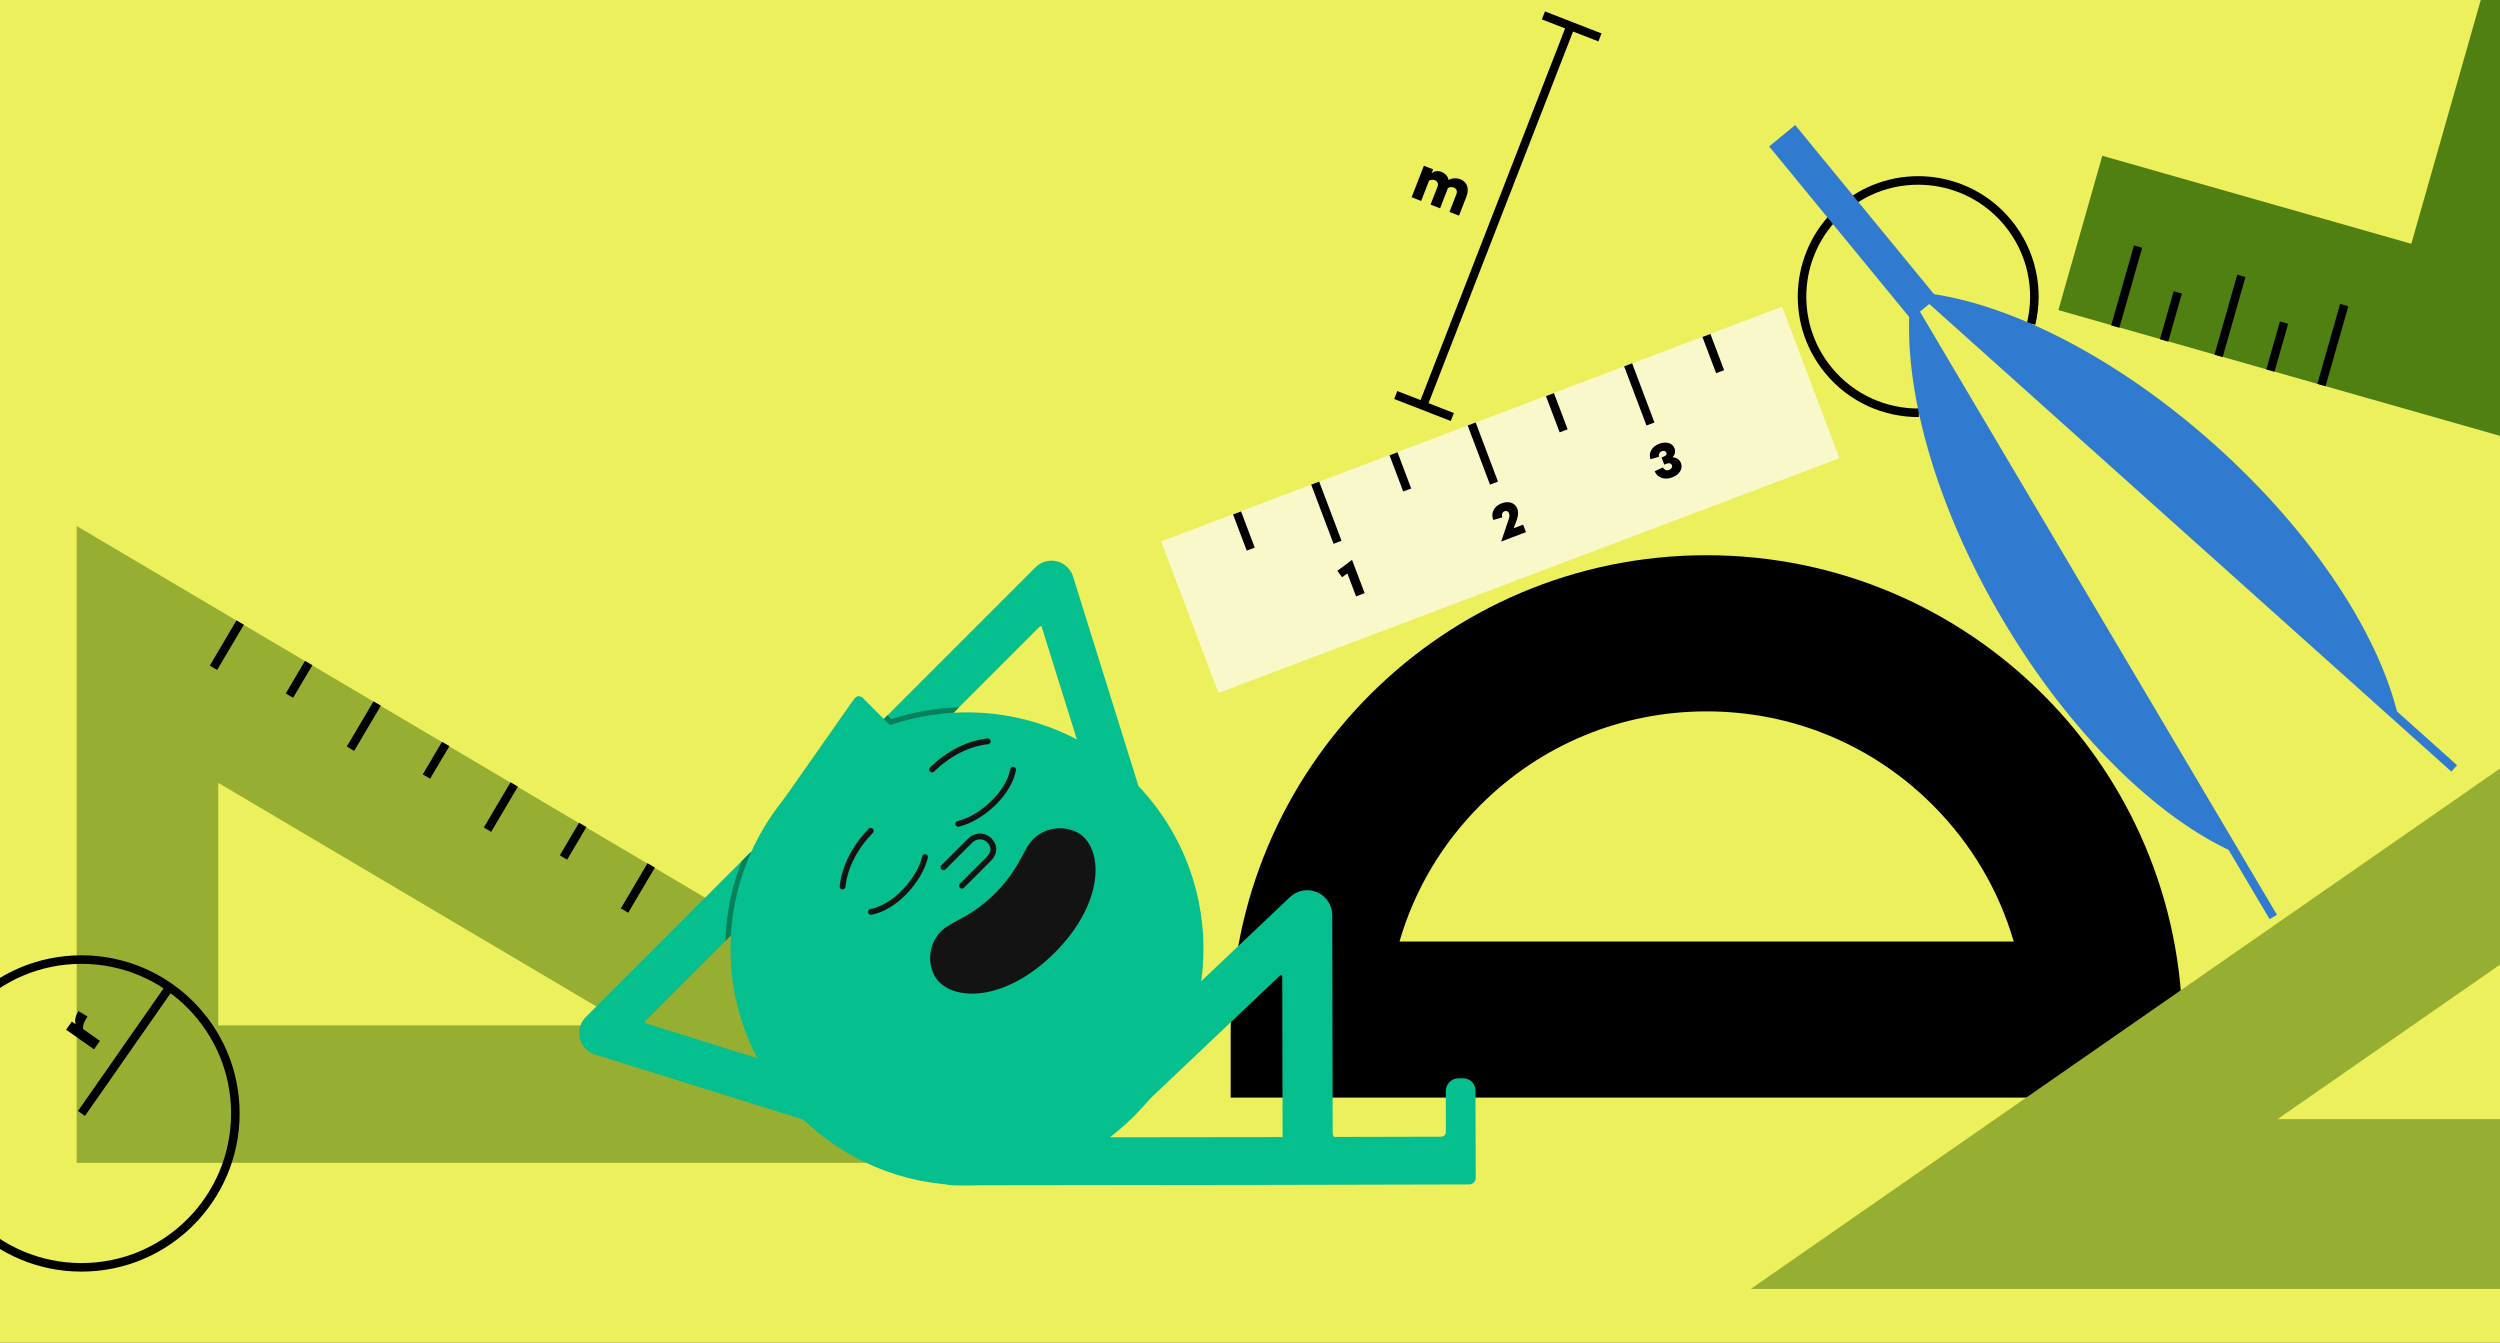 <svg width="1024" height="550" viewBox="0 0 1024 550" fill="none" xmlns="http://www.w3.org/2000/svg">
<rect x="0" y="0" width="1024" height="550" fill="#333333" stroke="none"/>
<g clip-path="url(#clip0)">
<rect width="1024" height="550" fill="#EDF05D"/>
<path d="M699.02 291.38C734.01 291.38 766.9 305 791.64 329.74C807.47 345.57 818.74 364.73 824.82 385.64H573.23C579.3 364.73 590.58 345.56 606.41 329.74C631.15 305 664.04 291.38 699.02 291.38ZM699.02 227.42C591.36 227.42 504.09 314.7 504.09 422.35V449.59H893.96V422.35C893.96 314.7 806.68 227.42 699.02 227.42Z" fill="black"/>
<path d="M31.41 215.46V476.28H472.4L31.41 215.46ZM89.39 320.65L257.39 420.01H89.39V320.65Z" fill="#96AE31"/>
<path d="M87.439 273.52L98.379 255" stroke="black" stroke-width="3.5" stroke-miterlimit="10"/>
<path d="M118.549 284.93L126.439 271.58" stroke="black" stroke-width="3.5" stroke-miterlimit="10"/>
<path d="M143.559 306.67L154.499 288.16" stroke="black" stroke-width="3.5" stroke-miterlimit="10"/>
<path d="M174.67 318.08L182.56 304.73" stroke="black" stroke-width="3.5" stroke-miterlimit="10"/>
<path d="M199.68 339.82L210.62 321.31" stroke="black" stroke-width="3.5" stroke-miterlimit="10"/>
<path d="M230.799 351.23L238.679 337.88" stroke="black" stroke-width="3.5" stroke-miterlimit="10"/>
<path d="M255.809 372.97L266.739 354.46" stroke="black" stroke-width="3.5" stroke-miterlimit="10"/>
<path d="M582.859 166.14L643.329 10.65" stroke="black" stroke-width="3.5" stroke-miterlimit="10"/>
<path d="M632.18 6.31L655.34 15.32" stroke="black" stroke-width="3.5" stroke-miterlimit="10"/>
<path d="M571.699 161.8L594.869 170.81" stroke="black" stroke-width="3.5" stroke-miterlimit="10"/>
<path d="M600.639 80.54L597.609 88.33L593.699 86.81L596.529 79.54C597.009 78.32 596.609 77.27 595.469 76.82C594.639 76.5 593.749 76.58 593.049 77.05C593.019 77.2 592.949 77.36 592.889 77.53L589.859 85.32L585.949 83.8L588.779 76.53C589.259 75.31 588.859 74.26 587.719 73.81C586.889 73.49 586.019 73.58 585.329 74.02L582.109 82.31L578.199 80.79L583.219 67.89L586.999 69.36L586.369 70.98C587.379 70.04 588.869 69.81 590.439 70.42C592.039 71.04 593.029 72.21 593.349 73.72C594.769 72.92 596.559 72.8 598.199 73.44C600.969 74.51 601.909 77.27 600.639 80.54Z" fill="black"/>
<path d="M33.37 519.1C68.18 519.1 96.4 490.881 96.4 456.07C96.4 421.26 68.18 393.04 33.37 393.04C-1.441 393.04 -29.66 421.26 -29.66 456.07C-29.66 490.881 -1.441 519.1 33.37 519.1Z" stroke="black" stroke-width="3.5" stroke-miterlimit="10"/>
<path d="M33.369 456.07L68.989 405.04" stroke="black" stroke-width="3.5" stroke-miterlimit="10"/>
<path d="M34.04 421.49L40.94 426.35L38.5 429.81L27.08 421.77L29.43 418.43L30.99 419.53C30.45 417.78 31.03 415.84 32.11 414.13L35.87 416.36C34.43 418.4 33.79 420.24 34.04 421.49Z" fill="black"/>
<path d="M932.889 458.4L1034.93 387.53L1034.02 307.84L717.109 527.95H1036.53L1035.74 458.4H932.889Z" fill="#96AE31"/>
<path d="M785.95 169.08C772.12 169.14 758.38 163.21 748.92 151.69C732.24 131.38 735.19 101.39 755.5 84.72C775.81 68.04 805.8 70.99 822.47 91.3C832.31 103.29 835.32 118.64 831.96 132.64" stroke="black" stroke-width="3.5" stroke-miterlimit="10"/>
<path d="M907.341 182.35C866.721 145.96 822.111 123.76 787.721 119.91L982.531 294.4C974.931 260.64 947.961 218.74 907.341 182.35Z" fill="#307ACF"/>
<path d="M790.671 120.198L788.336 122.805L1004.08 316.047L1006.42 313.439L790.671 120.198Z" fill="#307ACF"/>
<path d="M820.29 253.81C792.51 206.88 779.42 158.8 782.34 124.32L915.55 349.38C883.92 335.36 848.07 300.75 820.29 253.81Z" fill="#307ACF"/>
<path d="M784.811 124.952L781.799 126.735L929.627 376.481L932.639 374.698L784.811 124.952Z" fill="#307ACF"/>
<path d="M782.705 130.692L793.363 121.942L735.313 51.23L724.655 59.98L782.705 130.692Z" fill="#307ACF"/>
<path d="M987.679 99.86L861.109 63.81L843.109 127.01L969.679 163.06L1032.88 181.06L1050.89 117.86L1086.93 -8.71L1023.73 -26.71L987.679 99.86Z" fill="#4F8011"/>
<path d="M950.859 157.73L960.199 124.96" stroke="black" stroke-width="3.5" stroke-miterlimit="10"/>
<path d="M866.42 133.77L875.75 101" stroke="black" stroke-width="3.5" stroke-miterlimit="10"/>
<path d="M886.41 139.44L892.02 119.77" stroke="black" stroke-width="3.5" stroke-miterlimit="10"/>
<path d="M929.949 151.8L935.549 132.12" stroke="black" stroke-width="3.5" stroke-miterlimit="10"/>
<path d="M908.721 145.78L918.061 113" stroke="black" stroke-width="3.5" stroke-miterlimit="10"/>
<path d="M570.981 471.79C570.981 468.81 568.541 466.37 565.551 466.37C565.551 466.37 553.181 466.37 548.051 466.37C546.841 466.37 545.871 465.39 545.861 464.19L545.691 374.86C545.681 370.76 543.241 367.07 539.481 365.45C535.721 363.84 531.351 364.62 528.381 367.43L434.531 456.39C430.421 460.29 430.251 466.78 434.141 470.89C438.041 475 444.531 475.17 448.641 471.28L524.301 399.56C524.651 399.23 525.221 399.48 525.221 399.96L525.351 468.4C525.341 468.54 525.331 468.68 525.331 468.78C525.331 471.76 525.321 476.32 525.321 476.32C525.321 477.88 526.601 479.16 528.161 479.16H565.741C568.621 479.16 570.971 476.81 570.971 473.93L570.981 471.79Z" fill="#05BF8E"/>
<path d="M357.301 299.22L424.181 232.34C427.451 229.08 432.611 228.79 436.201 231.49C437.721 232.61 438.921 234.2 439.521 236.14L474.781 349.06C476.291 353.89 473.571 359.07 468.741 360.58C463.941 362.18 458.781 359.54 457.271 354.71L426.701 256.81C426.591 256.47 426.161 256.36 425.911 256.61L370.291 312.23C366.711 315.81 360.861 315.81 357.281 312.23C353.731 308.64 353.731 302.79 357.301 299.22Z" fill="#05BF8E"/>
<path d="M239.08 428.61C236.38 425.01 236.67 419.85 239.93 416.59L306.81 349.7C310.39 346.12 316.24 346.12 319.82 349.7C323.4 353.28 323.4 359.13 319.82 362.71L264.2 418.33C263.95 418.58 264.05 419.02 264.4 419.12L362.3 449.69C367.13 451.2 369.77 456.36 368.17 461.16C366.66 465.99 361.48 468.7 356.65 467.2L243.73 431.94C241.79 431.33 240.2 430.14 239.08 428.61Z" fill="#05BF8E"/>
<path d="M396.071 485.51C449.565 485.51 492.931 442.144 492.931 388.65C492.931 335.156 449.565 291.79 396.071 291.79C342.577 291.79 299.211 335.156 299.211 388.65C299.211 442.144 342.577 485.51 396.071 485.51Z" fill="#05BF8E"/>
<path d="M314.101 339.27C313.411 338.47 313.771 337.74 314.271 337.03C314.871 336.17 315.461 335.3 316.061 334.45C323.141 324.36 330.211 314.27 337.291 304.18C341.381 298.35 345.461 292.53 349.541 286.7C350.551 285.26 351.611 284.54 353.341 285.81C354.791 287.27 356.241 288.74 357.691 290.19C361.501 294 365.321 297.79 369.141 301.6C370.951 303.43 372.761 305.26 374.581 307.09C376.311 308.82 376.291 309.12 374.081 310.25C360.391 317.22 346.681 324.17 332.981 331.12C327.461 333.92 321.931 336.71 316.401 339.49C315.331 340.03 314.701 339.96 314.101 339.27Z" fill="#05BF8E"/>
<path d="M306.811 349.71C307.091 349.43 307.391 349.17 307.701 348.93C302.801 359.83 300.031 371.45 299.361 383.17L297.111 385.42C297.471 374.15 299.741 363.12 303.771 352.75L306.811 349.71Z" fill="#07815C"/>
<path d="M390.58 291.95C381.77 292.45 373.01 294.14 364.57 297.03C363.72 296.18 362.87 295.34 362.02 294.49L363.54 292.97C363.96 293.39 364.38 293.81 364.8 294.23L365.14 294.57C374.13 291.62 383.45 289.99 392.83 289.69L390.58 291.95Z" fill="#07815C"/>
<path d="M382.63 385.39C386.91 376.77 394.93 378.54 407.61 365.87C420.29 353.2 418.51 345.18 427.13 340.89C433.39 337.78 440.45 339.43 443.96 342.94C452.16 351.14 450.81 371.41 431.98 390.24C413.15 409.07 392.88 410.42 384.68 402.22C381.17 398.71 379.52 391.65 382.63 385.39Z" fill="#131313"/>
<path d="M394.841 363.63L405.791 352.68C407.081 351.39 407.861 349.95 408.051 348.52C408.291 346.67 407.581 344.9 405.941 343.26C404.701 342.02 403.021 341.37 401.211 341.43C399.461 341.49 397.811 342.21 396.561 343.45L385.611 354.4C385.151 354.86 385.151 355.61 385.611 356.08C386.071 356.54 386.821 356.54 387.291 356.08L398.241 345.13C399.051 344.32 400.161 343.84 401.291 343.8C402.431 343.76 403.491 344.17 404.261 344.94C405.361 346.04 405.831 347.12 405.691 348.22C405.541 349.36 404.751 350.37 404.111 351.01L393.161 361.96C392.701 362.42 392.701 363.17 393.161 363.64C393.621 364.11 394.371 364.1 394.841 363.63Z" fill="#131313"/>
<path d="M408.05 329.43C412.44 325.04 415.3 320.11 416.14 315.47C416.26 314.83 415.83 314.21 415.18 314.09C414.54 313.97 413.92 314.4 413.8 315.05C413.4 317.27 412.47 319.57 411.03 321.91C409.66 324.14 407.9 326.29 405.8 328.31C401.63 332.31 396.68 335.22 392.23 336.29C391.59 336.44 391.2 337.08 391.36 337.72C391.51 338.36 392.15 338.75 392.79 338.59C397.64 337.42 402.98 334.29 407.45 330.02C407.65 329.83 407.85 329.63 408.05 329.43Z" fill="#131313"/>
<path d="M370.89 366.59C371.09 366.39 371.29 366.19 371.48 365.99C375.76 361.53 378.88 356.18 380.05 351.33C380.2 350.69 379.81 350.05 379.18 349.9C378.54 349.75 377.9 350.14 377.75 350.77C376.67 355.23 373.77 360.17 369.77 364.34C367.76 366.44 365.6 368.2 363.37 369.57C361.03 371.01 358.72 371.94 356.51 372.34C355.87 372.46 355.44 373.07 355.55 373.72C355.67 374.36 356.28 374.79 356.93 374.68C361.57 373.84 366.5 370.98 370.89 366.59Z" fill="#131313"/>
<path d="M405.421 304.49C405.661 304.25 405.801 303.9 405.761 303.52C405.691 302.87 405.111 302.4 404.451 302.47C396.241 303.35 387.881 307.57 380.911 314.36L380.901 314.37C380.441 314.83 380.441 315.57 380.891 316.04C381.351 316.51 382.101 316.52 382.571 316.06C389.161 309.64 397.021 305.65 404.701 304.83C404.981 304.81 405.231 304.68 405.421 304.49Z" fill="#131313"/>
<path d="M345.951 363.96C346.131 363.78 346.261 363.53 346.291 363.25C347.111 355.57 351.101 347.71 357.521 341.12C357.981 340.65 357.971 339.9 357.501 339.44C357.031 338.99 356.291 338.99 355.831 339.45L355.821 339.46C349.031 346.43 344.811 354.79 343.931 363C343.861 363.65 344.331 364.24 344.981 364.31C345.361 364.34 345.711 364.2 345.951 363.96Z" fill="#131313"/>
<path d="M381.391 476.33V475.14C381.381 470.08 385.511 465.93 390.561 465.92L522.841 465.75L590.321 465.59C591.381 465.59 592.231 464.73 592.231 463.67L592.191 446.86C592.181 444.02 594.501 441.69 597.341 441.68H599.371C602.111 441.67 604.361 443.91 604.361 446.65L604.451 482.43C604.451 483.92 603.241 485.14 601.751 485.14L595.021 485.16L522.881 485.33L390.601 485.5C385.551 485.52 381.411 481.39 381.391 476.33Z" fill="#05BF8E"/>
<path d="M729.956 125.613L475.621 221.757L499.086 283.83L753.421 187.686L729.956 125.613Z" fill="#F8F8CB"/>
<path d="M698.949 137.4L704.559 152.24" stroke="black" stroke-width="3.5" stroke-miterlimit="10"/>
<path d="M506.699 210.1L512.299 224.92" stroke="black" stroke-width="3.5" stroke-miterlimit="10"/>
<path d="M538.699 197.89L547.859 222.12" stroke="black" stroke-width="3.5" stroke-miterlimit="10"/>
<path d="M602.799 173.66L611.939 197.89" stroke="black" stroke-width="3.5" stroke-miterlimit="10"/>
<path d="M666.879 149.43L676.029 173.67" stroke="black" stroke-width="3.5" stroke-miterlimit="10"/>
<path d="M570.779 185.86L576.389 200.69" stroke="black" stroke-width="3.5" stroke-miterlimit="10"/>
<path d="M634.859 161.63L640.469 176.47" stroke="black" stroke-width="3.5" stroke-miterlimit="10"/>
<path d="M685.11 187.308C686.059 186.223 686.382 184.936 685.886 183.631C685.048 181.423 682.379 180.702 679.616 181.753C676.603 182.898 675.093 185.514 676.04 188.12L679.531 187.078C679.294 186.048 679.751 185.172 680.692 184.814C681.517 184.501 682.287 184.735 682.542 185.407C682.797 186.079 682.463 186.645 681.542 186.995L680.564 187.367L681.687 190.322L682.723 189.928C683.74 189.542 684.503 189.757 684.795 190.525C685.109 191.35 684.569 192.126 683.686 192.462C682.611 192.87 681.658 192.442 681.11 191.464L677.751 193.026C678.851 195.749 681.835 196.723 684.983 195.527C687.938 194.404 689.41 191.977 688.542 189.694C687.995 188.254 686.74 187.436 685.11 187.308Z" fill="black"/>
<path d="M621.059 213.566C621.434 212.589 622.258 210.365 621.485 208.331C620.566 205.913 617.88 205.088 615.04 206.168C611.892 207.364 610.552 210.136 611.639 212.996L615.298 211.934C614.969 210.72 615.325 209.75 616.246 209.399C617.071 209.086 617.786 209.407 618.107 210.251C618.465 211.192 618.123 212.2 617.95 212.727L614.883 221.822L625.036 217.963L623.869 214.892L619.992 216.366L621.059 213.566Z" fill="black"/>
<path d="M547.782 233.803L549.73 236.445L551.874 234.861L555.456 244.284L558.968 242.949L553.789 229.323L547.782 233.803Z" fill="black"/>
</g>
<defs>
<clipPath id="clip0">
<rect width="1024" height="550" fill="white"/>
</clipPath>
</defs>
</svg>
